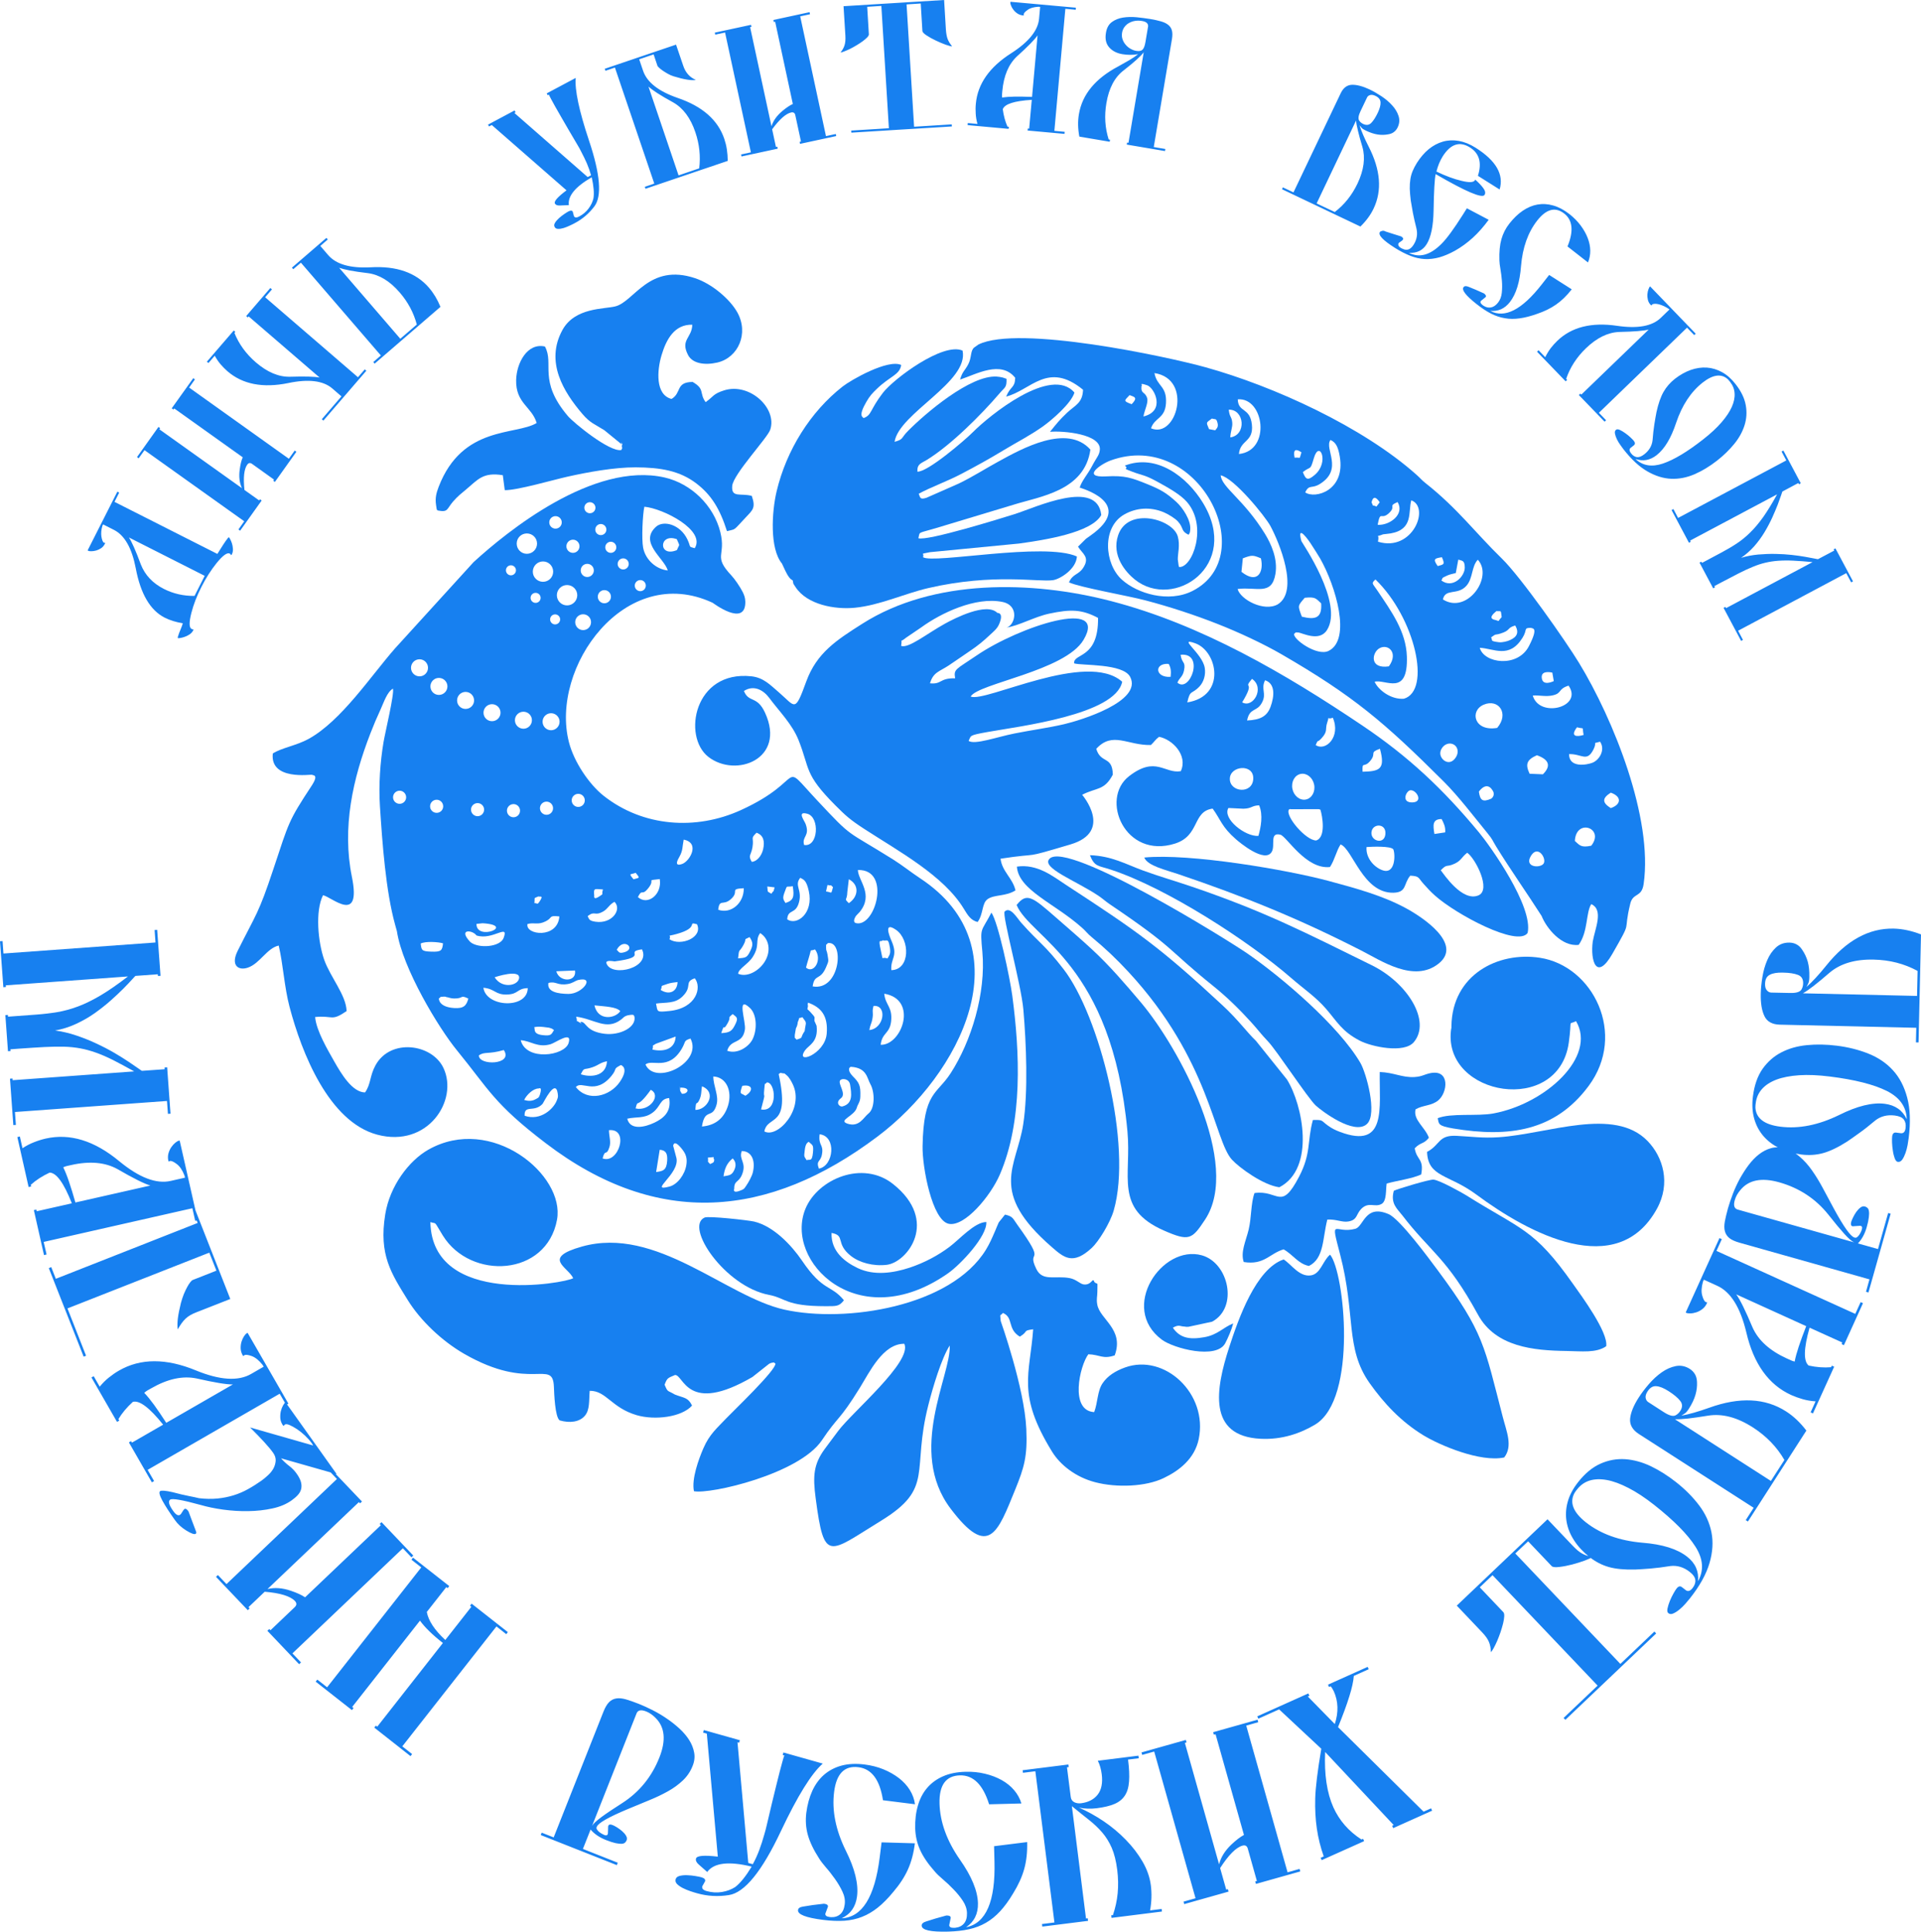 <?xml version="1.0" encoding="UTF-8"?>
<!DOCTYPE svg PUBLIC "-//W3C//DTD SVG 1.1//EN" "http://www.w3.org/Graphics/SVG/1.1/DTD/svg11.dtd">
<!-- Creator: CorelDRAW X6 -->
<svg xmlns="http://www.w3.org/2000/svg" xml:space="preserve" width="321.08mm" height="322.823mm" version="1.1" style="shape-rendering:geometricPrecision; text-rendering:geometricPrecision; image-rendering:optimizeQuality; fill-rule:evenodd; clip-rule:evenodd"
viewBox="0 0 34442 34629"
 xmlns:xlink="http://www.w3.org/1999/xlink">
 <defs>
  <style type="text/css">
   <![CDATA[
    .fil1 {fill:#1780F0}
    .fil0 {fill:#1780F0;fill-rule:nonzero}
   ]]>
  </style>
 </defs>
 <g id="Слой_x0020_1">
  <path class="fil0" d="M3897 9930l-1844 -933 84 -166 -33 -17 -531 1049c1,6 4,9 8,11 11,6 30,8 57,8 27,0 56,-5 87,-13 31,-9 60,-23 89,-42 28,-19 50,-46 67,-79 2,-4 3,-10 3,-19 -6,3 -13,3 -21,-1 -11,-5 -20,-18 -27,-38 -8,-20 -13,-44 -18,-71 -4,-28 -5,-59 -2,-92 3,-33 9,-67 20,-101l12 -25 194 98c192,97 323,327 392,689 86,458 259,753 519,885 93,47 201,80 324,101 -10,35 -21,66 -34,96 -13,29 -24,57 -33,82 -9,26 -16,46 -20,61 -5,16 -3,25 4,29 0,0 11,-2 34,-4 22,-3 48,-9 77,-19 29,-9 59,-24 89,-43 31,-19 55,-45 72,-79 2,-3 2,-8 0,-14 -10,0 -20,-2 -31,-8 -46,-23 -47,-119 -4,-287 19,-74 43,-150 73,-228 30,-77 66,-157 107,-238 41,-81 84,-157 129,-227 44,-70 92,-136 142,-199 112,-138 191,-196 237,-172 11,5 19,15 23,29 0,0 5,-4 13,-11 17,-33 24,-68 21,-104 -2,-36 -9,-69 -18,-98 -10,-29 -20,-53 -31,-73 -11,-19 -16,-29 -16,-29 -6,-3 -11,-4 -16,-4 -30,37 -62,81 -93,130 -32,49 -67,104 -105,166zm-409 753c-198,2 -381,-40 -549,-125 -201,-102 -339,-248 -414,-439 -92,-249 -164,-410 -214,-484l1359 688 -182 360zm895 -1899c-24,-223 -7,-374 49,-453 24,-34 53,-39 87,-15l394 282 -15 20 31 21 385 -540 -30 -22 -105 147 -1788 -1276 104 -147 -30 -21 -386 540 31 22 14 -20 1228 876c-24,54 -42,127 -54,220 -18,127 -4,239 40,334l-1481 -1056 15 -20 -31 -22 -385 541 30 21 105 -146 1788 1275 -104 147 30 22 386 -541 -30 -22 -15 20 -263 -187zm1347 -2016c-87,-17 -263,-22 -529,-14 -204,5 -408,-81 -614,-258 -175,-151 -303,-327 -384,-528l16 -19 -28 -24 -482 559 28 24 113 -131c31,56 66,108 105,154 40,46 81,88 125,126 271,233 634,303 1089,210 363,-76 626,-43 789,97l164 142 -352 409 28 25 770 -894 -28 -24 -122 141 -1664 -1434 122 -141 -29 -25 -433 503 28 25 16 -19 1272 1096zm13 -2359l134 -116 -25 -28 -618 533 24 28 137 -117 1434 1664 -136 117 24 29 1180 -1018c-27,-66 -58,-128 -92,-185 -34,-56 -72,-109 -114,-158 -233,-271 -583,-393 -1048,-366 -364,19 -617,-54 -759,-219l-141 -164zm1730 1409l-296 255 -1096 -1272c43,15 106,31 190,48 84,16 193,32 327,48 203,27 392,142 568,346 149,172 251,364 307,575zm1749 -3793l22 -12 -18 -33 -476 254 17 33 50 -26 1340 1171c-159,119 -229,198 -208,237 13,25 43,37 89,35 46,-2 99,-4 161,-7 -22,-161 114,-328 410,-499 35,159 46,285 31,377 -15,64 -44,126 -88,184 -44,59 -100,106 -170,143 -45,24 -76,22 -92,-7l-21 -80c-13,-24 -39,-25 -79,-4 -17,9 -41,24 -73,46 -32,21 -63,46 -93,72 -30,27 -54,54 -72,83 -18,28 -21,53 -9,75 12,24 33,36 63,36 30,1 63,-4 99,-15 36,-11 73,-26 109,-43 37,-17 68,-32 93,-46 136,-72 252,-171 348,-297 140,-182 108,-578 -96,-1186 -177,-531 -256,-904 -237,-1119l-520 277 17 33 22 -11c3,10 17,38 41,83 36,68 93,170 172,306 78,137 178,307 299,512 13,21 25,42 36,62 10,18 20,37 30,58 38,71 72,142 103,212 30,71 55,142 75,213l-61 32 -1314 -1149zm2308 -756l-70 -206 259 -88 69 206c2,6 12,17 30,34 18,17 40,35 67,53 27,18 57,37 91,56 34,19 68,34 102,44 95,29 175,49 240,59 64,11 117,13 159,6 -110,-46 -185,-130 -226,-251l-130 -382 -1278 433 12 36 170 -58 706 2080 -170 58 12 35 1475 -500c-1,-72 -6,-141 -16,-206 -10,-66 -26,-129 -46,-189 -115,-339 -394,-583 -835,-733 -344,-119 -551,-281 -621,-487zm1006 1749l-370 126 -539 -1590c34,30 87,68 158,115 72,47 167,102 285,167 178,101 311,279 397,534 73,215 96,431 69,648zm1308 -700c132,-180 246,-281 341,-302 40,-8 65,7 74,48l102 473 -25 5 8 37 649 -140 -8 -37 -176 38 -462 -2147 176 -38 -8 -37 -649 140 7 37 25 -6 317 1475c-54,24 -116,66 -188,126 -99,83 -164,174 -195,274l-383 -1778 24 -5 -8 -36 -649 140 8 36 176 -38 463 2148 -176 38 8 36 649 -140 -8 -36 -24 5 -68 -316zm1958 -2212l135 2193 -676 42 3 37 1802 -111 -2 -37 -675 42 -135 -2193 254 -16 30 493c1,20 26,47 75,79 49,32 104,63 166,92 62,30 121,54 178,75 58,20 96,30 114,29 -38,-46 -65,-90 -81,-132 -16,-43 -26,-99 -31,-169l-32 -530 -1803 111 33 529c4,71 -1,127 -15,171 -13,43 -38,87 -72,130 14,-1 37,-7 68,-20 32,-12 66,-28 105,-46 38,-19 77,-41 117,-65 40,-24 76,-48 109,-72 33,-24 59,-47 80,-69 20,-22 30,-40 29,-54l-30 -493 254 -16zm2650 2200l-24 -3 -4 37 662 60 3 -37 -185 -17 197 -2188 186 17 3 -37 -1171 -106c-3,2 -4,6 -5,12 -1,13 3,31 13,56 9,25 23,50 43,75 19,26 44,49 73,68 29,19 63,30 100,34 6,0 11,-1 16,-5 -4,-2 -6,-8 -5,-16 2,-21 26,-47 71,-79 45,-33 110,-51 194,-56l30 3 -19 210c-19,212 -185,418 -498,619 -392,249 -604,552 -636,908 -6,58 -6,117 -2,177 3,61 14,122 31,184l-173 -16 -3 37 735 67 4 -37 -25 -3c-41,-93 -69,-197 -84,-312 33,-93 207,-149 520,-168l-47 516zm52 -569c-118,-4 -222,-6 -311,-5 -90,2 -165,7 -226,16 -2,-21 -3,-41 -1,-60 2,-18 4,-38 5,-58 25,-272 112,-478 262,-619 197,-177 320,-303 370,-377l-99 1103zm1729 823l-25 -4 -6 36 686 116 6 -37 -208 -35 327 -1940c10,-63 9,-115 -3,-155 -12,-39 -34,-72 -67,-97 -32,-26 -75,-46 -128,-61 -53,-16 -116,-29 -190,-42 -77,-13 -159,-23 -246,-32 -87,-8 -168,-6 -245,6 -76,12 -143,39 -199,80 -56,41 -92,105 -106,193 -19,110 1,197 58,261 57,65 136,105 236,122 47,8 93,12 139,12 46,1 94,-3 144,-12 -44,35 -95,70 -154,105 -60,35 -127,73 -200,113 -413,218 -649,504 -708,859 -21,124 -19,258 8,401l544 92 6 -37 -24 -4c-66,-206 -80,-424 -41,-652 45,-269 149,-466 313,-589 183,-143 302,-250 356,-321l-273 1622zm304 -1806c-11,66 -28,111 -51,135 -23,24 -61,32 -114,23 -33,-5 -65,-17 -98,-35 -33,-18 -62,-41 -87,-70 -26,-28 -46,-61 -59,-98 -14,-37 -17,-78 -10,-123 7,-40 22,-76 45,-105 23,-30 50,-54 83,-71 32,-18 68,-30 108,-36 40,-6 80,-5 121,2 75,12 112,44 110,94l-48 284zm3838 1492c14,16 26,31 39,46 12,15 37,31 74,49 77,37 147,60 211,70 64,10 128,9 190,-3 43,-7 78,-21 105,-43 27,-21 49,-48 65,-82 33,-69 38,-138 15,-206 -22,-68 -61,-131 -115,-190 -54,-60 -118,-113 -191,-162 -73,-48 -144,-89 -211,-121 -123,-58 -229,-86 -317,-84 -89,3 -156,54 -203,153l-846 1776 -190 -90 -16 33 1406 669c104,-101 183,-209 237,-323 154,-324 124,-693 -88,-1108 -77,-151 -132,-279 -165,-384zm-769 1401l707 -1486c4,48 16,111 35,187 18,77 44,171 78,283 57,197 28,417 -87,660 -100,209 -236,379 -408,510l-325 -154zm903 -1897c10,-23 29,-38 56,-46 26,-8 58,-3 96,15 58,27 88,66 91,115 3,50 -14,112 -49,187 -40,84 -80,145 -119,184 -39,38 -86,44 -142,18 -32,-15 -57,-36 -74,-63 -20,-34 -12,-90 25,-167l116 -243zm1245 1325c14,-53 30,-101 48,-146 19,-45 40,-86 64,-125 142,-224 305,-277 490,-160 168,106 216,275 142,508l389 245c80,-268 -63,-517 -431,-749 -101,-64 -201,-104 -301,-122 -99,-17 -194,-13 -285,13 -91,26 -175,71 -254,135 -78,64 -149,147 -212,246 -30,49 -56,97 -75,143 -20,47 -34,96 -42,148 -8,52 -12,109 -11,171 2,62 8,133 18,213 10,63 23,136 38,219 16,83 37,176 63,278 25,104 9,202 -50,295 -55,88 -121,112 -199,72 -8,-2 -19,-8 -33,-17 -20,-12 -33,-26 -39,-41 -6,-15 -6,-28 2,-41 6,-8 18,-18 37,-29 19,-12 33,-23 41,-36 11,-17 0,-36 -31,-56 -55,-17 -106,-33 -153,-48 -47,-15 -90,-29 -128,-41 -20,-12 -40,-16 -61,-11 -22,5 -35,12 -41,21 -34,54 56,148 269,283 96,61 188,108 275,142 88,35 174,54 259,59 85,4 172,-6 261,-30 89,-25 184,-65 285,-121 111,-63 216,-139 316,-230 100,-91 195,-199 286,-323l-391 -206 -76 121c-78,123 -148,227 -211,313 -63,86 -120,156 -173,208 -201,199 -394,251 -579,156 142,9 248,-43 318,-155 77,-123 119,-324 124,-604 6,-347 18,-564 37,-652 542,315 835,439 877,373 20,-33 13,-74 -24,-123 -36,-49 -85,-99 -144,-152l-4 12c-26,41 -105,44 -239,11 -68,-16 -139,-37 -214,-65 -74,-27 -153,-61 -238,-102zm824 2391c-34,-27 -43,-51 -26,-72l84 -68c14,-18 5,-39 -28,-65 -106,-49 -198,-88 -277,-119 -43,-18 -74,-16 -90,5 -40,50 40,153 239,309 89,70 174,126 255,167 81,41 163,68 247,82 83,15 172,15 264,2 93,-12 196,-39 309,-79 132,-44 246,-100 344,-168 98,-68 192,-159 281,-273l-405 -258 -136 174c-354,452 -661,609 -920,470 142,13 259,-39 352,-158 111,-142 178,-358 200,-648 28,-330 124,-601 290,-813 164,-209 325,-250 485,-125 151,118 171,315 58,589l367 287c28,-66 42,-138 41,-214 -1,-75 -17,-151 -47,-227 -29,-76 -72,-150 -126,-223 -55,-73 -121,-140 -199,-202 -98,-76 -195,-128 -292,-155 -97,-28 -191,-33 -283,-17 -91,16 -180,54 -265,112 -85,58 -164,135 -238,229 -67,85 -114,178 -143,280 -29,103 -41,229 -36,381 1,39 7,92 19,158 11,65 20,134 26,207 6,73 5,145 -2,214 -7,69 -29,128 -66,175 -39,50 -82,80 -128,88 -46,9 -92,-2 -137,-32l-17 -13zm1502 1326c70,-205 188,-388 355,-549 193,-186 392,-284 597,-292 265,-6 441,-20 528,-43l-1208 1166 -17 -18 -27 26 461 477 27 -25 -129 -134 1580 -1526 129 133 27 -25 -819 -849c-9,9 -18,26 -28,51 -10,26 -16,55 -19,88 -3,33 0,67 8,102 8,35 25,66 51,93 3,3 9,6 17,9 -1,-4 1,-9 7,-15 9,-9 24,-13 46,-15 22,-1 48,2 76,9 28,7 59,19 93,34 33,15 65,34 95,56l2 3 -156 151c-155,149 -415,196 -781,142 -460,-68 -819,22 -1076,271 -42,40 -81,84 -118,132 -36,49 -68,102 -96,160l-120 -125 -27 26 513 531 27 -26 -18 -18zm1549 1102c-12,99 -61,182 -148,250 -50,39 -95,56 -133,51 -38,-6 -73,-28 -104,-67 -34,-44 -36,-78 -5,-102l54 -42c26,-21 26,-47 1,-80 -12,-15 -32,-35 -61,-63 -29,-27 -60,-52 -94,-76 -33,-24 -65,-43 -95,-57 -31,-14 -54,-15 -69,-4 -19,15 -26,38 -20,69 6,31 17,64 34,100 17,35 37,69 61,102 23,33 43,60 59,81 142,181 284,313 428,395 143,82 285,126 425,132 140,6 279,-21 417,-80 139,-60 274,-142 406,-245 119,-93 221,-193 308,-299 86,-105 148,-217 185,-334 37,-117 45,-238 22,-362 -22,-124 -83,-250 -183,-377 -74,-95 -154,-166 -242,-214 -88,-48 -179,-76 -273,-82 -94,-6 -190,8 -288,42 -98,35 -192,88 -284,159 -86,68 -154,146 -205,236 -51,90 -93,211 -126,363 -12,62 -25,135 -38,218 -13,84 -24,179 -32,286zm1349 -1096c12,12 20,21 25,28 7,8 13,16 19,24 47,60 74,128 78,203 5,75 -12,156 -50,242 -39,87 -100,179 -185,277 -85,98 -193,199 -325,302 -285,224 -527,369 -725,436 -199,67 -363,40 -492,-82 134,47 261,24 380,-69 141,-111 258,-304 349,-580 106,-315 265,-555 476,-721 184,-144 334,-164 450,-60zm-31 4104l-12 -22 -33 17 315 592 33 -17 -87 -165 1939 -1032 88 165 33 -18 -315 -591 -33 17 12 22 -291 154c-2,1 -23,-2 -64,-11 -41,-9 -96,-19 -166,-31 -70,-12 -150,-24 -241,-34 -91,-10 -187,-16 -289,-18 -102,-2 -206,2 -312,11 -106,10 -209,29 -308,59 86,-58 164,-127 235,-206 70,-80 131,-163 184,-251 53,-88 99,-175 139,-262 39,-87 72,-164 99,-234 26,-69 46,-125 61,-169 14,-44 22,-66 24,-67l284 -152 12 22 33 -17 -312 -587 -33 18 85 159 -1940 1031 -84 -159 -33 18 312 586 32 -17 -11 -22 1559 -829c-88,161 -171,296 -248,406 -78,109 -156,202 -235,279 -78,77 -158,142 -240,196 -81,54 -170,106 -265,157l-358 191 -12 -22 -33 17 245 461 33 -18 -12 -22 123 -65c119,-63 224,-118 315,-164 92,-47 176,-86 253,-117 77,-32 151,-56 223,-73 72,-17 149,-29 231,-35 82,-6 173,-7 271,-2 99,5 214,13 345,26l-1551 825z"/>
  <g id="_750314800">
   <path class="fil0" d="M227 19365l-2 -31 -46 4 60 831 46 -3 -17 -231 2726 -198 17 231 46 -3 -60 -832 -46 4 2 31 -408 29c-3,0 -25,-15 -67,-45 -43,-31 -100,-70 -174,-119 -73,-49 -159,-102 -257,-160 -98,-57 -205,-113 -320,-166 -114,-54 -235,-102 -360,-144 -126,-43 -253,-72 -380,-89 127,-22 251,-61 371,-116 120,-55 232,-119 336,-192 104,-74 201,-150 289,-228 89,-79 165,-151 230,-216 65,-66 117,-120 155,-163 38,-42 58,-64 61,-64l400 -29 3 31 46 -4 -60 -823 -46 3 16 223 -2726 198 -16 -223 -46 3 60 824 46 -4 -2 -30 2190 -159c-181,139 -343,252 -486,337 -144,85 -279,152 -407,200 -129,48 -253,82 -372,102 -120,20 -247,35 -380,45l-505 37 -2 -31 -46 3 47 647 46 -3 -2 -31 173 -13c167,-12 314,-21 441,-28 127,-6 243,-8 346,-6 104,3 200,13 291,30 90,16 183,42 280,76 97,34 200,79 310,134 109,56 236,123 378,203l-2179 158zm432 2349l-7 -30 -45 10 182 806 46 -11 -52 -225 2666 -604 51 226 45 -10 -323 -1427c-3,-2 -8,-2 -16,0 -15,3 -35,15 -61,35 -26,21 -50,47 -73,80 -23,33 -40,71 -52,113 -11,42 -12,86 -2,131 2,7 6,13 12,17 2,-6 7,-9 17,-12 26,-5 66,12 121,54 56,41 103,111 140,208l9 37 -256 58c-259,59 -566,-59 -923,-353 -445,-369 -884,-504 -1319,-406 -70,16 -140,38 -210,66 -71,27 -139,63 -206,107l-47 -210 -45 10 202 896 46 -10 -7 -30c94,-85 207,-158 338,-219 122,3 255,187 398,551l-629 142zm693 -157c-40,-141 -78,-265 -114,-370 -35,-105 -70,-192 -104,-261 24,-11 47,-19 69,-24 23,-5 47,-10 72,-16 331,-75 609,-51 832,73 285,165 481,263 589,294l-1344 304zm2528 1222l-424 167c-12,5 -27,18 -44,40 -18,22 -37,52 -57,89 -20,37 -40,79 -60,127 -19,48 -36,100 -51,155 -27,107 -45,200 -55,277 -9,77 -10,143 -3,198 25,-43 49,-80 71,-111 22,-31 46,-58 71,-82 26,-24 53,-44 82,-61 29,-17 64,-34 105,-50l614 -241 -624 -1588 -43 17 82 208 -2543 1001 -82 -209 -44 17 625 1588 43 -17 -333 -848 2543 -1000 127 323zm-1514 3083l-15 -27 -40 23 412 716 40 -23 -116 -201 2368 -1365 116 201 40 -23 -731 -1268c-3,-1 -8,1 -15,5 -13,8 -29,25 -48,52 -18,27 -34,60 -46,98 -12,38 -17,79 -16,123 2,43 14,85 37,125 4,7 9,11 16,13 0,-5 4,-11 13,-16 22,-13 66,-8 132,15 65,24 130,76 195,158l19 33 -227 131c-230,132 -559,111 -986,-64 -535,-221 -994,-220 -1380,2 -63,36 -123,78 -182,125 -59,47 -114,102 -164,164l-108 -188 -40 23 458 796 41 -23 -16 -27c65,-108 151,-211 259,-309 118,-32 299,104 543,409l-559 322zm615 -355c-80,-123 -152,-230 -217,-320 -66,-90 -125,-163 -178,-218 20,-18 40,-32 60,-44 20,-11 41,-24 64,-36 294,-170 566,-229 816,-177 321,73 538,109 649,107l-1194 688zm586 1351c-46,-11 -108,-25 -187,-40 -79,-15 -174,-38 -287,-68 -125,-28 -199,-34 -222,-18 -25,18 -11,75 41,171 52,95 127,211 224,347 50,72 118,134 203,187 91,56 147,75 170,59 13,-9 14,-25 3,-49 -38,-103 -68,-183 -91,-241 -22,-59 -36,-95 -41,-111 -29,-42 -54,-56 -73,-43 -10,8 -23,25 -39,52 -15,27 -28,44 -39,51 -33,24 -76,1 -126,-71 -75,-105 -92,-171 -52,-200 37,-26 219,5 545,95 120,35 255,63 406,84 150,20 301,30 450,27 150,-2 294,-18 431,-48 137,-29 252,-78 346,-145 42,-30 79,-61 109,-94 30,-32 51,-68 61,-107 10,-39 9,-81 -3,-128 -13,-46 -39,-98 -80,-154 -34,-48 -77,-93 -129,-133 -53,-40 -102,-86 -149,-138l999 284 -918 -1289c-13,9 -27,28 -44,57 -17,30 -30,64 -40,104 -9,40 -12,83 -9,128 4,44 20,87 48,127 3,4 8,6 15,8 3,-9 10,-17 21,-25 15,-10 42,-7 83,10 40,17 84,42 133,74 48,32 95,70 142,114 47,44 86,88 118,132 15,21 24,36 28,46l-1130 -323c98,97 181,183 250,258 68,74 123,140 163,196 33,46 48,93 46,141 -3,47 -16,93 -38,136 -23,43 -55,84 -96,122 -40,38 -81,72 -120,100 -78,55 -158,106 -241,152 -82,46 -169,83 -259,111 -91,28 -188,48 -291,58 -103,10 -213,8 -331,-6zm1179 1677c278,23 459,79 542,166 35,38 34,74 -3,110l-436 415 -21 -23 -34 32 569 599 34 -32 -154 -162 1980 -1884 154 162 33 -32 -569 -598 -34 31 22 23 -1359 1293c-61,-42 -147,-81 -257,-118 -151,-51 -290,-61 -417,-30l1639 -1559 21 22 34 -32 -570 -598 -33 32 154 162 -1980 1884 -154 -162 -34 32 570 598 33 -32 -21 -22 291 -277zm2784 518c42,59 97,122 166,189 68,67 150,138 245,212l-1177 1500 -25 -19 -28 36 649 511 29 -37 -176 -138 1688 -2150 176 139 28 -37 -649 -510 -29 37 24 19 -467 595c-192,-177 -302,-344 -332,-502l350 -446 24 19 29 -37 -650 -510 -28 37 176 138 -1688 2149 -176 -138 -29 37 650 510 29 -37 -25 -19 1216 -1548zm3171 3694c26,-67 212,-172 556,-316 133,-55 260,-108 382,-158 123,-50 234,-103 336,-160 101,-56 190,-121 268,-195 77,-73 136,-160 175,-260 33,-81 42,-161 28,-238 -14,-77 -43,-152 -88,-224 -45,-72 -103,-140 -174,-206 -71,-65 -147,-126 -229,-181 -81,-56 -166,-106 -254,-151 -87,-44 -169,-81 -246,-112 -88,-35 -166,-62 -231,-81 -66,-19 -124,-25 -174,-17 -50,8 -94,30 -130,67 -37,37 -71,95 -102,174l-891 2250 -215 -85 -17 43 1364 539 17 -43 -625 -247 138 -348c66,79 158,141 275,188 69,27 127,46 173,56 46,9 82,13 109,12 27,-2 47,-9 61,-22 13,-13 22,-26 28,-41 10,-26 7,-54 -11,-83 -17,-29 -41,-56 -71,-82 -30,-26 -61,-48 -93,-68 -33,-20 -57,-33 -74,-39 -43,-18 -70,-13 -80,13 -2,5 -3,15 -3,28 0,14 0,29 -1,46 -1,16 -2,31 -2,45 1,14 -1,24 -4,31 -8,22 -29,26 -63,13 -12,-5 -26,-12 -43,-22 -17,-9 -33,-20 -49,-33 -16,-14 -28,-27 -37,-42 -10,-15 -12,-30 -6,-44l3 -7zm1053 -1950c167,166 190,402 69,708 -137,347 -359,620 -664,817 -158,101 -284,185 -375,252 -92,68 -148,121 -169,160l798 -2018c23,-59 81,-71 172,-35 59,23 116,62 169,116zm1469 437l30 8 12 -45 -646 -182 -13 45 67 19 197 2205c-246,-29 -376,-18 -391,34 -9,35 7,71 50,108 43,38 93,82 151,133 119,-164 384,-197 797,-96 -105,173 -203,295 -295,366 -69,44 -148,74 -238,89 -90,15 -182,9 -276,-17 -62,-18 -87,-46 -76,-86l50 -90c9,-33 -14,-56 -69,-72 -22,-6 -57,-13 -104,-21 -47,-8 -96,-13 -146,-15 -50,-2 -95,2 -136,12 -40,10 -64,30 -73,59 -9,33 0,62 26,88 26,26 60,49 102,71 42,21 87,40 135,56 47,16 89,29 123,38 184,52 373,63 569,32 282,-43 593,-426 933,-1148 298,-630 548,-1033 750,-1209l-706 -199 -13 45 30 8c-6,12 -18,49 -35,111 -26,91 -62,232 -109,422 -47,190 -105,429 -172,718 -6,30 -13,59 -21,86 -7,25 -14,51 -22,78 -27,97 -57,190 -90,279 -34,90 -72,175 -117,256l-81 -23 -193 -2163zm1649 3132c-54,-7 -78,-27 -74,-60l47 -126c3,-28 -21,-46 -72,-52 -144,15 -268,32 -372,51 -58,8 -89,29 -93,62 -10,79 141,138 452,177 141,18 267,22 380,15 112,-8 218,-31 316,-70 98,-38 192,-94 283,-166 91,-73 184,-167 279,-283 112,-131 199,-264 260,-399 61,-135 103,-292 125,-470l-597 -17 -34 272c-89,710 -316,1073 -681,1089 160,-75 251,-207 275,-393 28,-222 -39,-495 -201,-819 -182,-370 -252,-721 -210,-1053 41,-327 186,-475 436,-443 238,29 384,227 440,592l574 72c-12,-90 -43,-175 -92,-255 -50,-80 -115,-151 -195,-213 -81,-62 -173,-115 -278,-158 -105,-43 -219,-72 -341,-87 -153,-19 -290,-12 -411,20 -121,33 -225,88 -312,163 -88,76 -158,173 -212,289 -53,117 -89,249 -108,397 -16,133 -8,263 27,390 35,128 103,271 205,429 26,42 66,94 120,157 55,62 108,131 161,205 53,74 98,150 135,229 37,78 51,155 41,229 -10,79 -36,138 -80,176 -44,39 -99,56 -166,53l-27 -3zm2229 194c-54,1 -81,-15 -82,-48l27 -132c-1,-29 -27,-42 -78,-41 -141,37 -261,73 -360,106 -57,17 -84,42 -83,76 2,80 160,115 474,107 141,-4 267,-18 377,-43 110,-24 211,-63 302,-116 91,-52 176,-122 255,-207 79,-86 157,-193 233,-321 91,-147 157,-291 197,-434 40,-143 58,-304 53,-484l-593 74 7 274c19,715 -151,1108 -509,1179 147,-99 217,-242 213,-430 -6,-224 -114,-484 -322,-780 -236,-338 -358,-675 -367,-1009 -8,-330 114,-497 366,-504 239,-6 413,167 523,519l579 -15c-26,-87 -69,-166 -130,-238 -61,-72 -136,-132 -225,-182 -89,-49 -188,-87 -298,-113 -110,-27 -227,-39 -351,-35 -154,4 -288,31 -403,82 -114,50 -209,120 -284,208 -75,88 -130,194 -165,317 -36,123 -52,259 -48,409 4,133 32,261 86,381 53,121 142,252 267,393 32,38 79,84 142,137 64,54 127,113 190,179 64,65 120,134 168,206 48,72 73,145 75,220 2,80 -15,142 -53,187 -37,44 -89,70 -156,77l-27 1zm2117 -2181c113,92 214,174 305,245 91,72 170,147 239,227 68,79 125,171 171,276 45,104 78,236 98,394 18,146 21,285 8,419 -13,134 -42,265 -85,392l-31 4 6 46 904 -114 -6 -46 -207 26c28,-153 32,-303 14,-449 -19,-145 -68,-287 -149,-426 -81,-139 -181,-270 -301,-392 -119,-123 -251,-233 -397,-332 -146,-98 -293,-179 -441,-244 101,21 208,25 320,11 130,-17 236,-42 317,-77 81,-35 143,-85 185,-150 43,-65 68,-150 75,-255 8,-104 2,-235 -18,-390l192 -24 -6 -46 -728 91c18,34 32,72 44,113 12,42 20,84 26,128 20,158 -5,280 -73,367 -68,86 -167,137 -298,154 -45,5 -87,-1 -123,-20 -36,-19 -57,-51 -62,-97l-67 -528 31 -4 -6 -46 -820 103 6 46 222 -28 342 2711 -223 28 6 46 820 -103 -6 -46 -31 4 -253 -2014zm2658 1110c151,-235 284,-369 400,-402 50,-14 82,4 96,54l163 579 -30 8 13 45 795 -224 -13 -45 -215 61 -741 -2630 215 -61 -12 -45 -796 224 13 45 30 -8 509 1805c-66,35 -140,92 -225,172 -116,110 -189,228 -221,355l-613 -2177 30 -9 -13 -44 -795 224 13 44 215 -60 741 2630 -215 61 12 44 795 -224 -12 -44 -30 8 -109 -386zm1883 -2081l1229 1310 -28 13 19 42 698 -313 -19 -42 -134 60 -1534 -1516c87,-214 155,-397 202,-550 48,-152 74,-275 81,-368l267 -120 -19 -42 -711 319 19 42 28 -13c11,12 21,25 30,40 9,14 18,30 27,49 81,181 87,377 18,588l-484 -494 28 -12 -18 -43 -916 411 19 42 373 -167 756 706c-68,402 -104,699 -109,890 -5,189 4,369 29,541 25,172 67,339 124,499l-56 25 19 42 761 -341 -19 -42 -28 13c-230,-148 -398,-341 -505,-578 -115,-258 -165,-589 -147,-991zm3001 -3170l1884 1980 -610 580 32 33 1628 -1548 -32 -34 -610 580 -1884 -1980 230 -218 423 445c17,18 62,24 134,15 73,-8 150,-23 232,-44 83,-22 159,-46 230,-72 71,-27 115,-48 131,-64 -72,-13 -133,-33 -182,-61 -50,-27 -105,-73 -165,-136l-455 -478 -1627 1548 455 479c60,63 101,121 122,173 22,53 33,113 35,183 13,-13 30,-37 50,-74 20,-37 41,-80 62,-128 21,-49 41,-101 60,-156 18,-55 34,-107 46,-156 12,-49 19,-92 21,-129 2,-37 -4,-62 -16,-75l-423 -445 229 -218zm3190 -164c123,-14 238,21 345,105 63,49 96,98 101,146 5,48 -12,96 -50,145 -43,54 -84,66 -122,36l-67 -52c-32,-26 -64,-18 -96,22 -15,18 -34,49 -58,92 -24,43 -46,88 -65,135 -19,48 -33,92 -41,133 -8,41 -3,69 15,83 25,20 55,21 90,5 36,-16 73,-40 110,-71 38,-31 73,-65 106,-103 33,-38 60,-70 81,-96 177,-224 294,-435 351,-632 58,-198 69,-382 35,-553 -34,-171 -107,-331 -220,-481 -113,-150 -251,-289 -415,-418 -147,-116 -298,-211 -451,-285 -154,-73 -307,-115 -459,-126 -152,-10 -300,16 -444,80 -144,64 -278,174 -402,332 -92,117 -155,236 -187,356 -33,120 -39,238 -19,354 20,116 65,228 136,336 70,108 162,206 275,296 107,84 222,144 346,179 123,35 281,50 475,45 78,-3 170,-10 275,-18 106,-9 224,-24 355,-45zm-1721 -1308c11,-18 19,-31 26,-39 8,-10 16,-20 24,-30 59,-75 133,-127 222,-155 89,-27 192,-31 308,-10 116,21 246,69 389,143 143,73 297,175 461,304 353,279 600,528 739,748 140,220 155,426 46,619 17,-177 -47,-323 -195,-439 -176,-139 -444,-223 -805,-251 -411,-36 -747,-158 -1010,-365 -228,-180 -297,-355 -205,-525zm1916 -1387c21,-14 42,-27 62,-40 21,-13 45,-41 73,-84 57,-89 96,-172 118,-249 23,-78 32,-156 28,-235 -3,-54 -15,-99 -37,-136 -22,-37 -52,-69 -91,-94 -80,-51 -164,-68 -252,-51 -87,17 -172,55 -253,112 -82,58 -158,128 -230,211 -71,82 -132,163 -182,241 -92,142 -143,269 -154,378 -10,109 42,201 156,275l2059 1323 -142 221 39 25 1048 -1630c-110,-144 -230,-258 -363,-343 -374,-241 -834,-263 -1380,-66 -198,71 -365,118 -499,142zm1606 1170l-1721 -1106c60,2 139,-3 236,-13 97,-11 218,-29 361,-52 252,-40 519,30 801,211 242,156 430,350 565,584l-242 376zm-2198 -1413c-26,-16 -42,-42 -48,-76 -5,-34 6,-73 34,-116 43,-67 95,-99 157,-94 61,4 135,34 222,90 97,62 167,121 208,175 42,54 42,114 0,179 -24,37 -53,63 -89,81 -46,19 -113,0 -202,-57l-282 -182zm3478 -1069l-13 28 42 20 342 -753 -42 -19 -96 211 -2489 -1129 96 -211 -42 -19 -605 1332c2,3 6,7 13,10 14,6 37,9 70,8 33,0 68,-7 106,-19 38,-12 75,-32 110,-59 34,-26 61,-61 80,-103 4,-7 4,-14 1,-21 -4,4 -11,4 -20,-1 -24,-10 -45,-49 -64,-115 -20,-67 -15,-151 13,-251l16 -35 239 109c242,109 416,389 523,839 131,562 400,936 805,1120 66,29 135,54 208,75 73,20 149,33 228,38l-89 197 42 19 380 -837 -42 -19 -13 28c-126,11 -260,1 -402,-30 -95,-77 -90,-303 16,-679l587 266zm-647 -293c-53,137 -98,258 -133,363 -35,106 -60,196 -74,272 -26,-6 -49,-14 -70,-24 -21,-9 -44,-19 -67,-30 -309,-140 -516,-327 -619,-560 -128,-304 -225,-501 -292,-591l1255 570zm864 -1589c-69,-20 -192,-193 -370,-521 -69,-127 -134,-248 -196,-365 -62,-116 -127,-222 -194,-317 -66,-95 -140,-177 -221,-246 -80,-70 -173,-119 -277,-149 -84,-23 -164,-25 -239,-3 -76,21 -147,58 -214,110 -67,52 -129,117 -187,194 -58,77 -110,160 -158,246 -47,87 -88,177 -123,268 -35,92 -64,178 -87,257 -25,91 -44,171 -57,238 -12,68 -12,126 1,175 13,49 40,90 80,123 40,32 101,60 183,83l2329 657 -62 223 44 12 398 -1412 -45 -12 -182 646 -360 -101c71,-74 124,-171 158,-292 21,-72 33,-132 38,-178 6,-47 6,-84 1,-110 -4,-27 -13,-46 -27,-58 -14,-12 -29,-20 -44,-24 -27,-8 -54,-2 -81,19 -27,20 -52,47 -75,79 -22,32 -42,66 -58,100 -16,34 -27,60 -32,77 -12,45 -5,71 22,79 5,1 15,1 28,-1 14,-1 29,-2 45,-3 17,-1 32,-2 45,-3 14,-2 25,-1 32,1 23,6 29,26 19,61 -3,13 -9,28 -17,46 -8,17 -17,35 -29,52 -11,16 -24,30 -37,41 -14,11 -28,14 -43,10l-8 -2zm-2046 -849c148,-183 380,-230 697,-141 359,101 653,294 880,577 116,148 213,264 289,348 77,85 135,135 176,152l-2088 -588c-62,-18 -80,-74 -53,-168 17,-62 50,-122 99,-180zm2421 -1250c98,-76 214,-105 350,-88 79,10 133,34 162,73 28,38 39,88 31,149 -8,69 -37,101 -86,95l-84 -11c-41,-5 -64,18 -71,69 -3,23 -3,59 -2,109 2,49 7,99 15,149 7,51 19,95 33,135 15,39 33,60 56,63 31,4 57,-10 80,-42 22,-32 41,-72 57,-117 16,-46 29,-94 38,-144 8,-49 15,-90 19,-124 36,-283 27,-524 -26,-723 -52,-198 -137,-362 -255,-491 -117,-129 -263,-228 -437,-298 -174,-70 -364,-118 -571,-144 -187,-23 -364,-27 -534,-10 -169,16 -322,59 -458,129 -135,69 -248,169 -339,297 -90,129 -147,293 -172,492 -19,148 -11,282 23,402 34,120 90,224 167,313 77,88 173,161 290,217 116,56 245,93 388,111 136,17 265,9 389,-25 123,-34 267,-102 430,-206 65,-44 141,-97 226,-159 86,-61 179,-135 281,-221zm-2150 -232c0,-20 1,-36 2,-46 2,-13 4,-26 5,-38 12,-95 49,-177 111,-247 62,-70 148,-126 258,-168 111,-42 246,-68 407,-79 161,-11 345,-3 552,23 447,56 787,142 1020,258 233,117 352,285 358,506 -76,-160 -207,-251 -393,-275 -222,-28 -495,39 -819,201 -371,181 -722,251 -1054,209 -288,-36 -437,-151 -447,-344z"/>
   <path class="fil0" d="M32390 17692c11,-22 21,-45 32,-66 11,-22 17,-59 18,-110 3,-105 -7,-197 -28,-275 -22,-77 -55,-149 -100,-214 -29,-45 -63,-77 -102,-97 -38,-21 -80,-31 -126,-32 -95,-2 -176,27 -242,87 -65,60 -118,136 -157,228 -40,92 -68,191 -86,299 -18,108 -28,208 -30,301 -4,169 18,304 66,403 47,99 140,150 276,153l2446 56 -6 262 47 1 44 -1937c-168,-65 -331,-100 -488,-104 -445,-10 -849,211 -1212,664 -132,164 -250,291 -352,381zm1981 162l-2046 -47c53,-30 117,-75 195,-135 77,-60 171,-137 281,-233 194,-165 459,-244 793,-236 288,6 550,74 787,203l-10 448zm-2613 -60c-31,-1 -57,-14 -80,-41 -23,-26 -33,-65 -32,-116 2,-80 30,-134 85,-162 54,-29 133,-42 236,-39 116,2 206,16 269,41 64,24 95,75 93,152 -1,44 -12,82 -33,115 -29,41 -97,60 -202,57l-336 -7z"/>
  </g>
  <g id="_750297328">
   <path class="fil1" d="M12972 21088c19,-133 56,-234 165,-321 12,17 91,80 24,216 -43,88 -90,87 -189,105zm2288 -1963c282,19 283,199 345,310 81,142 84,434 -33,526 -92,73 -166,252 -377,183 -179,-60 124,-134 167,-287 19,-68 60,-96 63,-197 7,-208 -22,-250 -135,-366 -113,-116 -57,-171 -30,-169zm-194 239c35,-37 160,-27 176,83 24,157 56,339 -138,388 -50,13 -133,-68 -28,-146 110,-81 -66,-265 -10,-325zm-796 -928c42,-81 25,-97 37,-122 48,-100 -26,-40 79,-79 90,117 62,78 41,249 -93,134 -9,109 -145,154 -38,-49 -32,-2 -32,-86 0,-3 18,-100 20,-116zm371 -46l-39 -89c-3,-80 28,-47 -75,-161 -4,-5 -13,-14 -17,-17l-34 -32c33,-166 -9,21 11,-117 226,81 365,227 335,561 -34,370 -582,563 -385,290 66,-91 237,-142 204,-435zm-7558 -1816l33 119c102,669 752,1741 1078,2138 577,707 658,952 1592,1664 2008,1531 4002,1341 5943,-117 1490,-1118 2651,-3390 771,-4631 -167,-110 -321,-235 -492,-342 -867,-543 -702,-357 -1360,-1060 -694,-742 -159,-372 -1365,178 -807,368 -1754,299 -2458,-255 -260,-204 -533,-607 -624,-961 -346,-1341 1008,-3232 2576,-2501 6,3 592,447 586,-19 -1,-73 -23,-125 -48,-176 -47,-93 -144,-234 -202,-295 -337,-359 -91,-343 -198,-776 -118,-477 -522,-871 -999,-980 -1279,-291 -2830,973 -3425,1517l-1406 1544c-439,500 -963,1300 -1552,1625 -219,121 -486,160 -642,262 -54,491 689,371 701,381 16,15 134,-13 -8,202 -415,631 -402,645 -679,1478 -274,827 -311,809 -644,1477 -129,259 10,359 182,301 218,-74 342,-350 554,-396 80,340 100,742 194,1098 217,825 705,2060 1572,2292 908,242 1459,-616 1189,-1193 -204,-438 -955,-539 -1221,-48 -104,191 -79,332 -186,484 -230,-3 -427,-335 -553,-557 -108,-193 -322,-547 -342,-795 330,-32 282,85 564,-106 -6,-284 -292,-610 -402,-922 -111,-318 -163,-870 -21,-1155 147,22 695,542 518,-331 -179,-882 16,-1757 333,-2573 66,-169 108,-268 180,-424 64,-140 116,-312 223,-376 28,94 -140,786 -169,961 -59,352 -89,765 -64,1149 43,662 104,1516 271,2119zm4681 4437l64 -399c106,8 143,61 134,196 -11,172 -74,186 -198,203zm928 -259c187,-19 65,2 111,26 5,60 -9,62 -72,90 -64,-78 -25,0 -39,-116zm607 -117c174,0 252,166 198,386 -16,66 -80,181 -113,228 -28,39 -33,61 -77,81 -190,85 -142,-18 -143,-18 -2,-155 81,-108 140,-255 89,-221 -63,-264 -5,-422zm1163 164c-51,-82 -46,-58 -34,-174 13,-140 62,-146 72,-156 66,65 89,46 76,190 -16,181 -61,115 -114,140zm-2393 -260c3,-1 10,-135 170,75 63,82 84,160 67,268 -25,171 -158,351 -301,389 -395,106 186,-223 123,-511l-59 -221zm2626 -205c308,34 254,569 -13,616 -56,-152 29,-112 55,-254 34,-189 -68,-149 -42,-362zm-3777 -73c373,-39 174,614 -114,506 47,-183 65,-28 122,-201 32,-98 -6,-191 -8,-305zm328 -206c169,-39 304,3 455,-109 147,-108 128,-250 297,-261 44,247 -104,364 -265,441 -172,82 -433,142 -487,-71zm2399 -166c102,-385 34,-140 58,-364 17,-155 -2,-58 45,-120 157,-13 212,541 -103,484zm-1178 8c14,-191 19,-66 70,-175 45,-96 32,-152 49,-248 281,114 86,430 -119,423zm-3061 105c-9,-208 171,-50 323,-214 14,-15 232,-472 271,-183 8,63 5,66 -19,127 -53,140 -286,370 -575,270zm1990 -131c48,-194 1,43 272,-334 197,100 -25,392 -272,334zm1912 -405c189,-33 208,86 56,178 -83,-56 -112,-13 -56,-178zm-1111 32c207,-6 127,124 28,109l-28 -47c-33,-237 4,112 0,-62zm-2799 221c41,-87 158,-206 260,-206 2,3 72,-46 22,112 -20,60 -33,55 -74,79 -72,41 -139,35 -208,15zm3391 -421c230,9 345,256 264,522 -71,228 -227,355 -468,375 54,-346 189,-121 263,-394 43,-159 -58,-328 -59,-503zm-2464 190c104,-128 346,159 640,-203 110,-136 15,-114 167,-192 0,1 157,44 -18,301 -178,262 -576,365 -789,94zm3636 -233c35,-15 3,-30 74,-14 59,13 -4,-23 67,33 49,39 86,111 110,160 217,441 -269,979 -508,849 61,-307 471,-48 257,-1028zm-3547 3c66,-134 46,-69 210,-126 119,-42 131,-81 259,-107 -17,291 -323,285 -469,233zm-1827 -340c108,-71 165,-13 446,-94 179,271 -462,283 -446,94zm2986 165c118,-102 413,121 651,-283 78,-134 28,-141 156,-182 226,436 -638,852 -807,465zm125 -267c28,-109 -30,-44 62,-105l354 -129c-9,216 -196,282 -416,234zm-2362 -168c186,12 302,139 535,72 89,-25 397,-253 323,-20 -73,229 -760,327 -858,-52zm242 -234c57,-10 85,-11 161,-4 7,1 102,13 103,13 68,19 50,17 91,43 -51,81 -47,107 -202,91 -184,-20 -132,-110 -153,-143zm6008 52c19,-108 39,-111 54,-193 26,-140 -12,-120 22,-240 249,-21 194,406 -76,433zm-2655 55c75,-221 17,2 117,-182 70,-128 -20,-70 89,-160 84,64 104,72 36,205 -53,103 -96,129 -242,137zm-2601 -295c331,43 541,252 804,53 38,-28 50,-52 90,-67 9,-3 20,-8 29,-10 145,-29 103,12 122,20 39,198 -266,343 -532,311 -333,-40 -328,-201 -414,-213 -74,-11 75,84 -45,5 -82,-54 -17,30 -54,-99zm2708 611c62,-219 272,-108 317,-376 25,-143 -161,-633 94,-388 121,115 130,387 43,560 -67,133 -271,271 -454,204zm-1917 -711c-84,133 -400,185 -463,-103 207,22 390,26 463,103zm4733 -312c613,102 315,928 -64,916 24,-219 162,-196 187,-419 29,-264 -104,-290 -123,-497zm-7985 85c48,-29 -2,-27 81,-32 57,-3 22,3 58,8 43,6 68,24 135,25 178,2 99,-72 254,1 -34,126 -81,181 -254,170 -285,-18 -274,-171 -274,-172zm3893 92c178,-25 338,5 473,-126 191,-185 22,-260 222,-327 130,160 33,537 -457,586 -235,24 -207,18 -238,-133zm-2674 -162c214,-6 175,-108 374,-115 -2,378 -746,347 -795,-7 212,21 211,128 421,122zm2758 -82c46,-95 -39,-52 125,-110 49,-17 122,-26 177,-32 -4,167 -144,243 -302,142zm-2013 -126c144,-36 153,52 351,19 82,-14 134,-59 176,-70 321,-77 88,250 -169,248 -184,-2 -389,-35 -358,-197zm-964 -101c7,-5 481,-160 436,27 -32,128 -310,177 -436,-27zm1440 -122c36,211 -282,215 -335,14l335 -14zm4142 -52c15,-59 28,-102 47,-164 64,-210 6,-116 115,-162 139,188 -25,446 -162,326zm-1217 110c8,-92 177,-169 261,-299 137,-212 37,-299 134,-430 165,103 203,333 73,527 -114,170 -321,268 -468,202zm-2355 -172c-18,-39 -17,-74 141,-49 638,-83 157,-172 490,-216 162,330 -524,499 -631,265zm5076 -295c18,115 -10,132 -43,194 -122,-45 -69,75 -118,-138 -58,-254 0,-141 30,-188 83,22 100,-56 131,132zm-1144 -4c1,-88 -1,-27 29,-77 306,-58 227,864 -270,775 34,-233 135,-96 240,-342 54,-127 45,-102 26,-232 -13,-80 -26,-53 -25,-124zm-3754 43c121,-230 353,-23 143,41 -113,34 -100,-11 -143,-41zm2176 153c20,-189 17,-99 91,-230 85,-151 -18,-86 116,-152 67,103 63,150 2,269 -52,102 -77,102 -209,113zm-5506 -121c-171,-6 -170,-29 -184,-145 82,-45 320,-29 400,-4 -14,130 -30,156 -216,149zm816 -290c291,94 586,-224 487,44 -62,166 -454,195 -598,73 -229,-242 41,-218 111,-117zm7523 -100c251,173 256,715 -85,722 -17,-219 127,-241 3,-526 -46,-104 -140,-350 82,-196zm-4062 169c39,-106 -80,-37 134,-97 415,-117 169,-227 359,-173 112,238 -293,400 -493,270zm-3461 -276l108 -12c606,35 -112,329 -108,12zm914 2c127,-35 181,24 328,-49 132,-67 42,-109 244,-87 -30,405 -614,336 -572,136zm1079 -142c137,-105 118,10 284,-86 76,-44 108,-125 198,-170 137,138 -44,400 -340,357 -117,-17 -114,-45 -142,-101zm-865 -257c-43,64 -39,18 -90,25 14,-118 -24,-77 75,-122 11,19 106,-36 15,97zm3206 143c23,-202 87,-67 224,-187 170,-148 -39,-184 234,-199 6,265 -227,468 -458,386zm1206 -121c-43,-67 -55,-88 -17,-190 56,-148 19,-87 148,-111 29,191 15,254 -131,301zm-3342 -115c-107,71 -86,-13 -87,-13 -12,-146 -3,-123 157,-115 -36,115 30,61 -70,128zm3147 -165c-33,121 -3,27 -57,114 -88,-52 -59,-17 -74,-130l131 16zm1047 -4c-40,139 -7,93 -125,77l26 -116c103,23 30,-22 99,39zm-587 -168c61,34 109,40 153,237 90,401 -218,629 -387,507 13,-190 151,-81 211,-303 62,-229 -90,-300 23,-441zm-2911 346c81,-162 66,-11 182,-154 147,-180 -58,-136 210,-169 46,276 -218,482 -392,323zm3782 109c-96,-95 -31,-32 -27,-201l27 -228c195,103 171,315 0,429zm-3822 -544c88,108 64,83 -38,116 -100,-119 -52,-79 38,-116zm3984 -50c611,-20 309,1064 -48,948 -4,-8 -45,-22 5,-112 16,-27 57,-61 74,-82 259,-316 -24,-561 -31,-754zm-3123 -545c298,58 111,384 -24,435 -153,56 -88,-68 -52,-129 64,-113 50,-174 76,-306zm1220 398c-70,-121 -13,-108 13,-259 31,-188 -45,-147 73,-263 125,45 151,151 118,298 -28,124 -119,222 -204,224zm999 -861c224,63 196,601 -60,559 -45,-156 109,-156 27,-377 -22,-60 -163,-237 33,-182zm-2340 -4728c-335,142 -330,-312 -2,-195 57,141 53,71 2,195zm-164 366c-212,-22 -401,-195 -442,-408 -30,-154 -9,-600 22,-735 337,31 1106,422 903,744 -123,-34 -60,-10 -132,-159 -128,-268 -428,-348 -563,-225 -309,283 148,561 212,783zm-1397 -1224c55,0 100,44 100,99 0,55 -45,99 -100,99 -54,0 -99,-44 -99,-99 0,-55 45,-99 99,-99zm196 391c55,0 100,45 100,100 0,55 -45,99 -100,99 -55,0 -99,-44 -99,-99 0,-55 44,-100 99,-100zm179 318c55,0 99,45 99,100 0,54 -44,99 -99,99 -55,0 -99,-45 -99,-99 0,-55 44,-100 99,-100zm223 298c54,0 99,45 99,100 0,54 -45,99 -99,99 -55,0 -100,-45 -100,-99 0,-55 45,-100 100,-100zm306 389c55,0 99,45 99,99 0,55 -44,100 -99,100 -55,0 -99,-45 -99,-100 0,-54 44,-99 99,-99zm-1520 -1146c62,0 112,50 112,112 0,62 -50,112 -112,112 -62,0 -112,-50 -112,-112 0,-62 50,-112 112,-112zm313 422c65,0 117,53 117,118 0,65 -52,118 -117,118 -65,0 -118,-53 -118,-118 0,-65 53,-118 118,-118zm256 433c65,0 118,53 118,118 0,65 -53,118 -118,118 -65,0 -117,-53 -117,-118 0,-65 52,-118 117,-118zm307 471c65,0 118,53 118,118 0,65 -53,118 -118,118 -65,0 -118,-53 -118,-118 0,-65 53,-118 118,-118zm-1390 -1016c101,0 183,81 183,182 0,101 -82,183 -183,183 -101,0 -182,-82 -182,-183 0,-101 81,-182 182,-182zm290 502c101,0 182,82 182,183 0,101 -81,182 -182,182 -101,0 -183,-81 -183,-182 0,-101 82,-183 183,-183zm431 423c101,0 183,82 183,182 0,101 -82,183 -183,183 -101,0 -183,-82 -183,-183 0,-100 82,-182 183,-182zm288 524c79,0 142,63 142,142 0,78 -63,142 -142,142 -78,0 -142,-64 -142,-142 0,-79 64,-142 142,-142zm-1294 -878c49,0 90,40 90,90 0,49 -41,90 -90,90 -50,0 -90,-41 -90,-90 0,-50 40,-90 90,-90zm442 494c50,0 90,40 90,90 0,49 -40,90 -90,90 -49,0 -90,-41 -90,-90 0,-50 41,-90 90,-90zm350 386c49,0 90,40 90,90 0,49 -41,90 -90,90 -50,0 -90,-41 -90,-90 0,-50 40,-90 90,-90zm-73 1772c84,0 153,68 153,152 0,85 -69,153 -153,153 -84,0 -152,-68 -152,-153 0,-84 68,-152 152,-152zm-495 -27c84,0 152,68 152,152 0,85 -68,153 -152,153 -84,0 -153,-68 -153,-153 0,-84 69,-152 153,-152zm-564 -135c85,0 153,68 153,153 0,84 -68,152 -153,152 -84,0 -152,-68 -152,-152 0,-85 68,-153 152,-153zm-474 -220c85,0 153,68 153,153 0,84 -68,152 -153,152 -84,0 -152,-68 -152,-152 0,-85 68,-153 152,-153zm-478 -251c84,0 153,68 153,152 0,85 -69,153 -153,153 -84,0 -152,-68 -152,-153 0,-84 68,-152 152,-152zm-347 -334c84,0 152,69 152,153 0,84 -68,153 -152,153 -85,0 -153,-69 -153,-153 0,-84 68,-153 153,-153zm2846 2412c65,0 117,53 117,117 0,65 -52,118 -117,118 -65,0 -118,-53 -118,-118 0,-64 53,-117 118,-117zm-569 140c65,0 117,53 117,118 0,65 -52,118 -117,118 -65,0 -118,-53 -118,-118 0,-65 53,-118 118,-118zm-592 44c65,0 117,53 117,118 0,65 -52,118 -117,118 -65,0 -118,-53 -118,-118 0,-65 53,-118 118,-118zm-644 -18c64,0 117,53 117,117 0,65 -53,118 -117,118 -65,0 -118,-53 -118,-118 0,-64 53,-117 118,-117zm-734 -60c65,0 117,53 117,118 0,65 -52,117 -117,117 -65,0 -118,-52 -118,-117 0,-65 53,-118 118,-118zm-664 -162c64,0 117,53 117,118 0,65 -53,117 -117,117 -65,0 -118,-52 -118,-117 0,-65 53,-118 118,-118z"/>
   <path class="fil1" d="M15027 25654c-78,106 -168,223 -243,326 -195,268 -214,476 -159,884 153,1159 226,979 1174,397 959,-589 540,-875 845,-2071 82,-326 239,-846 384,-1069 27,530 -767,1891 16,2925 683,903 844,429 1157,-340 163,-401 222,-598 200,-1089 -33,-738 -459,-1934 -459,-1935 -14,-159 -14,-73 39,-145 196,82 73,284 303,425 166,-98 41,-106 240,-132 -57,806 -299,1158 338,2193 147,239 424,458 774,549 385,101 904,81 1227,-74 281,-134 555,-347 629,-698 171,-815 -613,-1542 -1322,-1285 -173,63 -311,150 -401,282 -96,141 -85,344 -151,518 -443,-25 -261,-828 -105,-1037 210,7 257,93 473,20 173,-472 -266,-643 -313,-912 -18,-103 2,-137 2,-231 0,-208 17,-109 -53,-171 -32,-102 -44,61 -192,42 -68,-9 -130,-90 -250,-113 -262,-50 -488,65 -599,-163 -190,-390 213,-27 -341,-794 -80,-110 -75,-149 -221,-182l-112 140c-22,46 -45,108 -68,160 -53,123 -96,221 -161,328 -625,1024 -2516,1320 -3613,1076 -1050,-233 -2296,-1506 -3631,-1131 -728,205 -251,363 -157,567 -137,90 -2528,521 -2561,-1005 125,39 52,-37 224,241 499,805 1860,735 2047,-284 148,-804 -1178,-1896 -2308,-1255 -347,197 -690,650 -772,1159 -118,729 110,1061 404,1537 226,365 609,731 1009,962 1201,692 1590,80 1611,591 5,121 19,541 103,603 180,53 354,30 449,-79 96,-108 75,-276 90,-451 298,-3 386,303 843,437 326,95 806,36 992,-172 -73,-150 -139,-132 -308,-198 -133,-80 -124,-32 -184,-176 47,-130 65,-120 186,-174 157,-11 211,721 1388,36l297 -235c13,-8 31,-16 44,-19 77,-15 30,-6 72,12 15,117 -767,861 -881,982 -159,170 -301,282 -411,538 -84,195 -215,551 -169,769 290,59 1888,-307 2295,-915 296,-442 306,-334 683,-945 170,-275 413,-788 794,-783 147,320 -936,1226 -1187,1564z"/>
   <path class="fil1" d="M27449 15342c128,-208 288,58 225,142 -63,84 -353,65 -225,-142zm862 -3458c-235,-387 -1042,-1538 -1384,-1871 -475,-461 -791,-896 -1372,-1355 -75,-60 -79,-76 -156,-145 -966,-862 -2557,-1588 -3785,-1929 -682,-190 -3359,-765 -4073,-407l-73 52c-73,55 -44,180 -108,301 -65,124 -101,120 -147,275 292,-96 732,-353 989,-32 -7,189 -81,140 -163,337 445,-113 746,-642 1379,-123 -8,241 -145,279 -283,409 -142,134 -193,201 -309,345 239,-21 919,40 893,323 -9,100 -55,129 -146,303 -73,138 -178,252 -215,374 17,9 954,264 265,807 -48,37 -104,77 -153,111l-142 141c80,130 219,185 93,379 -83,129 -188,105 -255,261 197,91 1060,240 1375,324 433,114 875,259 1282,419 391,153 832,360 1155,547 1288,746 1839,1216 2904,2278 271,270 540,627 782,922 107,131 84,121 164,251 251,407 549,828 812,1240 83,211 357,557 665,517 171,-241 126,-574 225,-730 227,103 67,440 27,669 -46,337 63,728 354,218 368,-643 182,-334 318,-893 49,-205 204,-106 240,-353 171,-1182 -542,-2955 -1158,-3965zm219 3277c-181,38 -206,-5 -294,-85 20,-415 542,-230 294,85zm350 -674c-151,-95 -163,-174 0,-277 202,71 187,214 0,277zm-2144 -169c-154,67 -199,31 -221,-128 169,-218 260,5 263,14 19,78 -42,112 -42,114zm819 -779c210,74 265,186 108,342l-238 -10c-80,-167 -55,-250 130,-332zm-1732 -30c-2,-104 104,-205 211,-174 107,31 143,170 37,281 -107,111 -245,-3 -248,-107zm2309 10c229,-8 321,155 441,-91 72,-149 -43,-85 115,-132 98,143 -10,329 -138,378 -98,38 -419,98 -418,-155zm142 -481c149,40 86,-28 119,137 -124,38 -247,31 -119,-137zm-1431 11c-414,71 -498,-306 -242,-416 267,-114 463,159 242,416zm638 -580c112,-10 234,26 362,-4 168,-40 84,-111 280,-174 269,386 -523,591 -642,178zm351 -411l26 152c-1,0 -206,105 -216,-65 -7,-116 125,-101 190,-87zm-2931 -112c-349,51 -305,-240 -175,-321 156,-96 356,73 175,321zm1630 -333c252,11 526,203 765,-177 98,-156 11,-179 155,-181 13,20 149,-34 -40,331 -203,389 -805,307 -880,27zm202 -186c102,-75 65,-38 165,-68 197,-60 108,-100 269,-146 70,123 36,204 -94,262 -43,20 -134,46 -201,38 -178,-22 -99,-36 -139,-86zm191 -364c-92,96 -10,73 -147,43 -1,-7 -108,-21 52,-151 98,9 75,-27 95,108zm-3583 -8c-75,-204 -78,-187 52,-339 194,-19 198,11 294,100 20,271 -111,297 -346,239zm1320 -667c712,689 1006,1993 510,2138 -228,19 -459,-154 -525,-304 190,-54 602,275 578,-454 -15,-447 -274,-803 -534,-1189 -82,-123 -110,-118 -29,-191zm1209 358c44,-204 262,-68 420,-243 122,-135 90,-347 206,-469 285,309 -192,987 -626,712zm276 -714c65,23 116,8 116,143 1,159 -215,384 -420,231 37,-49 -19,-33 111,-91 48,-21 100,-28 148,-42l45 -241zm-3863 -23c162,-60 179,-61 324,0 57,241 -57,474 -349,242l25 -242zm3494 139c-93,-130 -52,-138 75,-159 62,138 30,128 -75,159zm-1957 1521c-209,103 -653,-221 -616,-307 55,-38 -18,-22 65,-24 68,-1 380,180 522,-42 308,-481 -451,-1572 -458,-1595 -90,-327 132,-17 192,82 54,86 93,141 145,231 276,486 566,1452 150,1655zm886 -1958c34,-166 -64,-68 91,-132 4,-1 119,-13 139,-17 409,-73 309,-388 367,-593 342,123 25,934 -597,742zm-6 -303c53,-275 57,-70 207,-213 130,-125 -32,-116 151,-195 133,223 -149,424 -358,408zm-21 -327c-99,-46 -38,26 -88,-75 35,-152 111,-55 146,-1l-58 76zm-1770 1753c-246,139 -669,-85 -720,-275 342,-44 611,126 678,-268 46,-270 -76,-540 -188,-722 -380,-617 -776,-832 -793,-1048 237,48 794,729 892,910 156,290 519,1162 131,1403zm-1818 -1836c-182,-165 -281,-221 -516,-317 -287,-116 -406,-160 -744,-141 -449,25 -99,-220 83,-286 1567,-565 2705,1706 1470,2338 -433,221 -995,48 -1270,-201 -312,-281 -365,-941 48,-1171 206,-115 457,-140 705,-36 87,37 207,113 252,164 113,125 46,170 192,239 20,-40 22,-21 29,-90 17,-170 -138,-399 -249,-499zm2268 -535c152,-119 128,-14 198,-252 99,-336 282,73 18,300 -127,109 -163,91 -216,-48zm-148 -258c-33,-160 30,-160 123,-96 -48,144 1,83 -123,96zm810 -21c105,611 -442,766 -620,643 73,-152 115,-57 267,-153 423,-266 70,-629 186,-787 104,45 140,139 167,297zm-2344 -491c-58,-136 -52,-109 51,-190 69,21 77,-9 101,78 24,85 -32,113 -40,133l-112 -21zm354 -349c281,-8 323,455 27,497 5,-117 44,-180 35,-268 -10,-108 -49,-92 -62,-229zm182 795c21,-257 267,-209 232,-529 -35,-314 -245,-209 -253,-451 471,-39 604,919 21,980zm-1923 -893c-171,-61 -120,-69 -38,-163 91,34 153,43 38,163zm277 -110c-39,-123 -115,-66 -101,-216 29,-11 -63,-69 102,-13 131,45 335,463 -67,559 18,-114 92,-248 66,-330zm131 -448c698,106 394,1186 -61,990 63,-195 252,-171 268,-451 18,-313 -162,-296 -207,-539z"/>
   <path class="fil1" d="M25832 15601c125,-127 91,-43 255,-121 111,-53 116,-112 219,-193 148,102 435,665 202,764 -289,123 -621,-379 -676,-450zm-12361 -3477c-1027,-110 -1239,1079 -771,1444 492,383 1398,40 1017,-790 -144,-315 -292,-172 -379,-391 178,-113 348,-17 453,123 180,243 412,469 528,762 205,517 96,600 655,1162 190,191 269,262 521,426 619,402 1425,837 1785,1431 74,122 126,207 248,238 109,-152 71,-338 183,-413 122,-82 319,-43 496,-154 -51,-222 -240,-336 -268,-568 777,-118 332,17 1254,-256 778,-231 209,-890 209,-890 264,-135 397,-71 550,-361 -7,-344 -216,-190 -297,-463 295,-321 560,-58 980,-68 69,-66 71,-89 146,-147 236,44 521,328 390,616 -291,50 -449,-281 -928,90 -527,408 -73,1492 824,1208 450,-143 308,-577 675,-627 147,202 161,326 418,550 58,51 522,441 643,222 64,-115 -45,-355 154,-304 110,29 459,628 889,579 89,-139 112,-286 190,-405 215,83 402,877 946,866 245,-5 179,-160 303,-306 169,9 138,36 238,147 70,78 126,140 205,210 374,335 1482,929 1661,670 106,-474 -676,-1566 -871,-1801 -645,-779 -1267,-1363 -2093,-1918 -1373,-924 -2881,-1809 -4507,-2231 -1417,-368 -3181,-404 -4456,406 -465,295 -818,522 -1006,1035 -207,568 -191,456 -489,198 -162,-139 -278,-266 -496,-290zm11030 3061c84,-6 433,-23 480,41 39,91 38,459 -196,374 -150,-54 -300,-221 -284,-415zm338 -233c-17,206 -289,122 -246,-54 34,-141 263,-136 246,54zm1008 -269c34,67 73,137 64,239l-193 29c-26,-155 -40,-268 129,-268zm-2738 -170c10,-3 25,-16 31,-6l504 -1c8,1 21,5 30,10 35,110 104,495 -76,551 -182,3 -561,-438 -489,-554zm-1085 -28l271 13c154,-5 143,-56 280,-61 74,172 31,394 -13,548 -237,17 -650,-311 -538,-500zm3296 -100c-203,4 -109,-209 -34,-218 109,-12 242,214 34,218zm-3270 -422c0,-237 430,-279 420,-3 -11,283 -421,245 -420,3zm2380 -128c-10,-204 24,-50 144,-203 107,-135 -30,-137 167,-209 101,369 -5,404 -311,412zm-841 -478c52,-120 15,-26 101,-118 124,-132 64,-165 105,-283 53,-159 -23,-40 101,-90 148,341 -128,610 -307,491zm-1318 -766c253,-419 -1,-211 176,-421 237,160 20,534 -176,421zm509 79c-63,173 -185,235 -421,246 48,-238 175,-144 268,-322 87,-166 -25,-235 54,-399 186,60 169,284 99,475zm-1792 -536c-283,19 -299,-253 -34,-232 39,69 45,132 34,232zm122 104c37,-92 93,-99 118,-217 35,-169 -39,-120 -61,-283 441,-45 167,696 -57,500zm319 -706c402,143 560,947 -142,1060 53,-239 77,-134 221,-288 70,-75 114,-203 92,-332 -43,-265 -501,-557 -171,-440zm-5273 47c30,-162 -47,-35 89,-147l271 -184c353,-257 974,-555 1457,-457 311,64 228,418 74,459 218,-31 498,-192 763,-249 389,-83 587,-77 877,76 9,745 -446,626 -429,815 129,43 878,-3 1005,243 226,438 -889,779 -1186,848 -283,66 -594,107 -892,167 -313,62 -709,207 -819,132 51,-96 -8,-97 344,-160 563,-101 2289,-308 2410,-900 -636,-567 -2454,379 -2717,265 129,-234 1693,-458 2024,-1016 451,-760 -1145,-246 -1917,280 -376,256 -414,241 -385,409 -285,-6 -234,112 -451,90 58,-200 167,-209 334,-319 140,-93 252,-173 384,-262 142,-96 231,-169 356,-286 58,-55 126,-107 161,-184 100,-222 -26,-211 -27,-211 -194,-198 -772,100 -942,194 -324,179 -650,447 -784,397zm7164 2295c107,-21 215,64 241,190 26,127 -40,247 -148,269 -107,21 -215,-64 -241,-190 -26,-127 40,-247 148,-269z"/>
   <path class="fil1" d="M14214 10407c17,69 -13,24 51,120 206,313 703,404 1063,368 446,-44 887,-253 1313,-352 1175,-272 1985,-102 2242,-143 124,-20 412,-196 425,-424 -585,-263 -2576,137 -2759,13 31,-85 -78,-47 124,-90l1598 -155c468,-65 1298,-194 1474,-511 -73,-659 -1176,-136 -1555,-16 -258,81 -1566,486 -1724,432 33,-131 -31,-76 370,-198l1336 -403c477,-149 1274,-248 1378,-988 -418,-468 -1226,-19 -1653,216 -245,134 -452,269 -706,392l-581 256c-121,39 -109,-8 -138,-73 227,-123 507,-220 769,-358 259,-136 490,-263 751,-421 245,-148 472,-262 707,-428 161,-115 506,-411 565,-606 -417,-491 -1526,412 -1821,709 -144,145 -817,722 -995,708 -6,-139 65,-147 167,-209 430,-262 982,-815 1305,-1193 100,-118 130,-101 126,-262l-67 -23c-47,-9 -58,-14 -110,-17 -472,-29 -1277,659 -1587,972 -136,136 -72,148 -243,198 76,-511 1340,-1076 1219,-1636 -351,-155 -1236,507 -1429,758 -237,309 -195,396 -345,452 -14,-23 -104,-28 51,-294 59,-103 108,-155 184,-228 243,-234 411,-250 439,-430 -238,-111 -901,269 -1049,385 -578,452 -1009,1140 -1185,1881 -87,370 -126,1026 96,1294 35,69 44,101 81,169 10,19 25,49 43,71 43,53 20,25 70,64z"/>
   <path class="fil1" d="M11138 8068c-211,38 -854,-489 -956,-609 -541,-637 -240,-935 -412,-1247 -315,-71 -509,293 -516,602 -9,418 282,476 368,769 -373,226 -1332,39 -1757,1144 -41,108 -65,196 -48,318 19,147 18,77 29,106 194,37 157,-21 279,-162 85,-97 140,-138 237,-219 207,-173 297,-309 653,-251l35 268c220,5 876,-187 1130,-243 356,-79 828,-167 1217,-166 449,2 794,62 1091,291 266,204 419,453 546,853 171,-44 101,3 337,-247 126,-134 182,-171 108,-385 -198,-55 -371,42 -351,-180 20,-210 631,-858 681,-1005 131,-383 -367,-851 -826,-707 -204,64 -192,115 -332,211 -120,-166 -6,-232 -233,-362 -311,4 -192,196 -378,305 -292,-75 -261,-509 -179,-784 85,-285 232,-555 551,-547 -5,239 -219,267 -76,543 80,155 302,187 526,135 375,-87 569,-525 356,-902 -134,-238 -457,-511 -756,-610 -825,-275 -1092,420 -1428,505 -201,52 -727,17 -950,424 -314,574 22,1112 359,1506 141,164 213,177 393,291l294 240c73,115 -19,-127 19,44 13,59 0,44 -11,71z"/>
   <path class="fil1" d="M18013 16341c-53,52 295,1302 335,1757 52,603 88,1477 -3,2060 -120,767 -633,1203 514,2199 218,190 377,328 717,13 117,-108 327,-443 392,-669 340,-1174 -259,-3497 -897,-4324 -339,-440 -428,-460 -759,-832 -76,-85 -197,-303 -299,-204z"/>
   <path class="fil1" d="M26969 26128c159,-204 42,-464 -26,-728 -330,-1266 -333,-1507 -1163,-2624 -156,-210 -680,-922 -883,-1010 -426,-184 -443,221 -599,263 -368,99 -453,-238 -271,459 283,1080 87,1682 529,2307 258,364 561,688 960,933 294,180 1025,491 1453,400z"/>
   <path class="fil1" d="M23074 19352l-556 -693c-174,-167 -308,-367 -605,-642 -1115,-1035 -1512,-1313 -2804,-2156 -229,-150 -511,-379 -877,-325 31,423 674,655 1168,1096 78,69 97,106 172,167 247,204 444,391 662,626 1461,1580 1532,3016 1855,3366 133,144 562,457 849,493 652,-338 419,-1480 136,-1932z"/>
   <path class="fil1" d="M18227 16224c253,599 1707,1040 1987,4057 76,814 -240,1384 650,1777 459,202 507,161 742,-194 659,-997 -466,-3084 -1156,-3900 -280,-330 -551,-648 -871,-944 -197,-183 -418,-372 -643,-569 -427,-374 -528,-456 -709,-227z"/>
   <path class="fil1" d="M25586 20650c16,456 389,399 881,763 948,704 2528,1546 3239,259 254,-459 111,-931 -166,-1217 -601,-620 -1783,-127 -2668,-68 -290,19 -482,-11 -756,-25 -334,-17 -289,161 -530,288z"/>
   <path class="fil1" d="M28257 18306c375,634 -538,1479 -1482,1655 -294,54 -758,-12 -998,85 23,102 -3,137 283,185 998,165 1822,47 2423,-763 691,-930 78,-2152 -874,-2298 -754,-116 -1573,307 -1586,1225 -1,94 1,-12 -9,83 -131,1175 1929,1526 2113,214 64,-461 -22,-306 130,-386z"/>
   <path class="fil1" d="M23014 22578c-496,170 -808,1058 -976,1575 -242,745 -393,1591 562,1640 383,20 718,-98 978,-254 768,-459 527,-2741 269,-3047 -134,112 -168,347 -346,372 -208,30 -349,-201 -487,-286z"/>
   <path class="fil1" d="M18820 15392c-169,164 481,399 882,672 65,44 124,98 195,146 1199,810 1001,779 1860,1470 247,199 466,415 677,647 116,127 172,208 300,342 157,164 712,1015 857,1150 99,92 692,543 918,330 192,-182 -16,-920 -118,-1094 -392,-669 -1409,-1534 -2017,-1955 -385,-266 -3225,-2026 -3554,-1708z"/>
   <path class="fil1" d="M28085 24219c273,4 532,40 713,-85 40,-248 -441,-900 -600,-1124 -695,-984 -911,-955 -1907,-1580 -76,-47 -485,-277 -591,-283 -77,-4 -645,167 -710,200 -64,232 63,324 152,440 505,659 796,754 1358,1783 316,578 999,641 1585,649z"/>
   <path class="fil1" d="M17775 16361c-187,362 -205,242 -162,705 67,738 -199,1601 -566,2170 -251,390 -488,334 -506,1311 -7,379 172,1331 469,1392 285,59 750,-497 916,-882 414,-959 359,-2191 223,-3210 -41,-311 -254,-1321 -374,-1486z"/>
   <path class="fil1" d="M23539 20078c-106,389 -28,596 -247,1015 -328,630 -364,234 -800,295 -67,187 -53,442 -104,653 -52,214 -149,402 -89,583 370,59 459,-151 715,-227 171,96 259,258 454,298 275,-135 243,-497 330,-832 168,-8 266,55 380,34 163,-29 134,-129 227,-224 136,-138 243,-21 366,-90 95,-53 73,-262 91,-366 195,-54 448,-85 619,-162 54,-287 -82,-253 -116,-470 110,-114 158,-68 254,-189 -72,-195 -286,-319 -239,-509 136,-79 284,-59 407,-161 170,-141 213,-559 -141,-488 -116,24 -145,61 -285,70 -219,13 -372,-82 -623,-90 -11,639 134,1391 -712,1074 -82,-31 -145,-61 -222,-117 -122,-89 -77,-102 -265,-97z"/>
   <path class="fil1" d="M19542 15331c82,212 151,185 374,259 1007,331 2471,1280 3237,1945 225,196 436,335 621,549 201,232 282,403 604,571 209,110 798,236 972,26 312,-374 -113,-1062 -757,-1378 -1200,-590 -1906,-958 -3216,-1405 -292,-100 -581,-182 -880,-291 -316,-116 -563,-262 -955,-276z"/>
   <path class="fil1" d="M17684 21907c-211,2 -480,311 -661,446 -199,149 -438,281 -719,374 -293,96 -634,145 -926,6 -218,-105 -481,-290 -469,-630 257,46 61,186 347,412 153,121 402,189 645,159 368,-46 942,-786 112,-1447 -546,-436 -1351,-90 -1571,440 -390,940 938,2294 2559,1157 219,-154 700,-661 683,-917z"/>
   <path class="fil1" d="M20516 15373c56,148 389,223 604,296 1191,403 2162,797 3284,1370 358,182 948,587 1390,235 441,-352 -293,-835 -593,-996 -411,-222 -881,-351 -1375,-484 -748,-202 -2498,-500 -3310,-421z"/>
   <path class="fil1" d="M14802 23416c197,0 242,5 329,-106 -235,-287 -370,-147 -752,-711 -186,-273 -507,-616 -858,-700 -105,-24 -817,-104 -888,-72 -363,162 363,1236 1153,1386 308,58 295,203 1016,203z"/>
   <path class="fil1" d="M20346 10389c698,558 1907,-248 1222,-1374 -284,-467 -831,-888 -1401,-668 99,80 -102,21 141,112 192,72 207,47 457,185 187,103 400,222 515,354 379,436 98,1187 -140,1167 -4,-10 -8,-23 -9,-32l-14 -104c-2,-107 44,-251 0,-411 -87,-315 -898,-536 -1070,-22 -123,368 139,665 299,793z"/>
   <path class="fil1" d="M22111 23725c-183,72 -276,204 -519,247 -275,49 -440,10 -564,-170 104,-60 129,-27 185,-23 43,2 42,10 96,6l423 -91c475,-255 298,-1055 -184,-1190 -714,-200 -1487,941 -716,1513 213,158 980,358 1136,62 49,-93 112,-238 143,-354z"/>
  </g>
 </g>
</svg>

